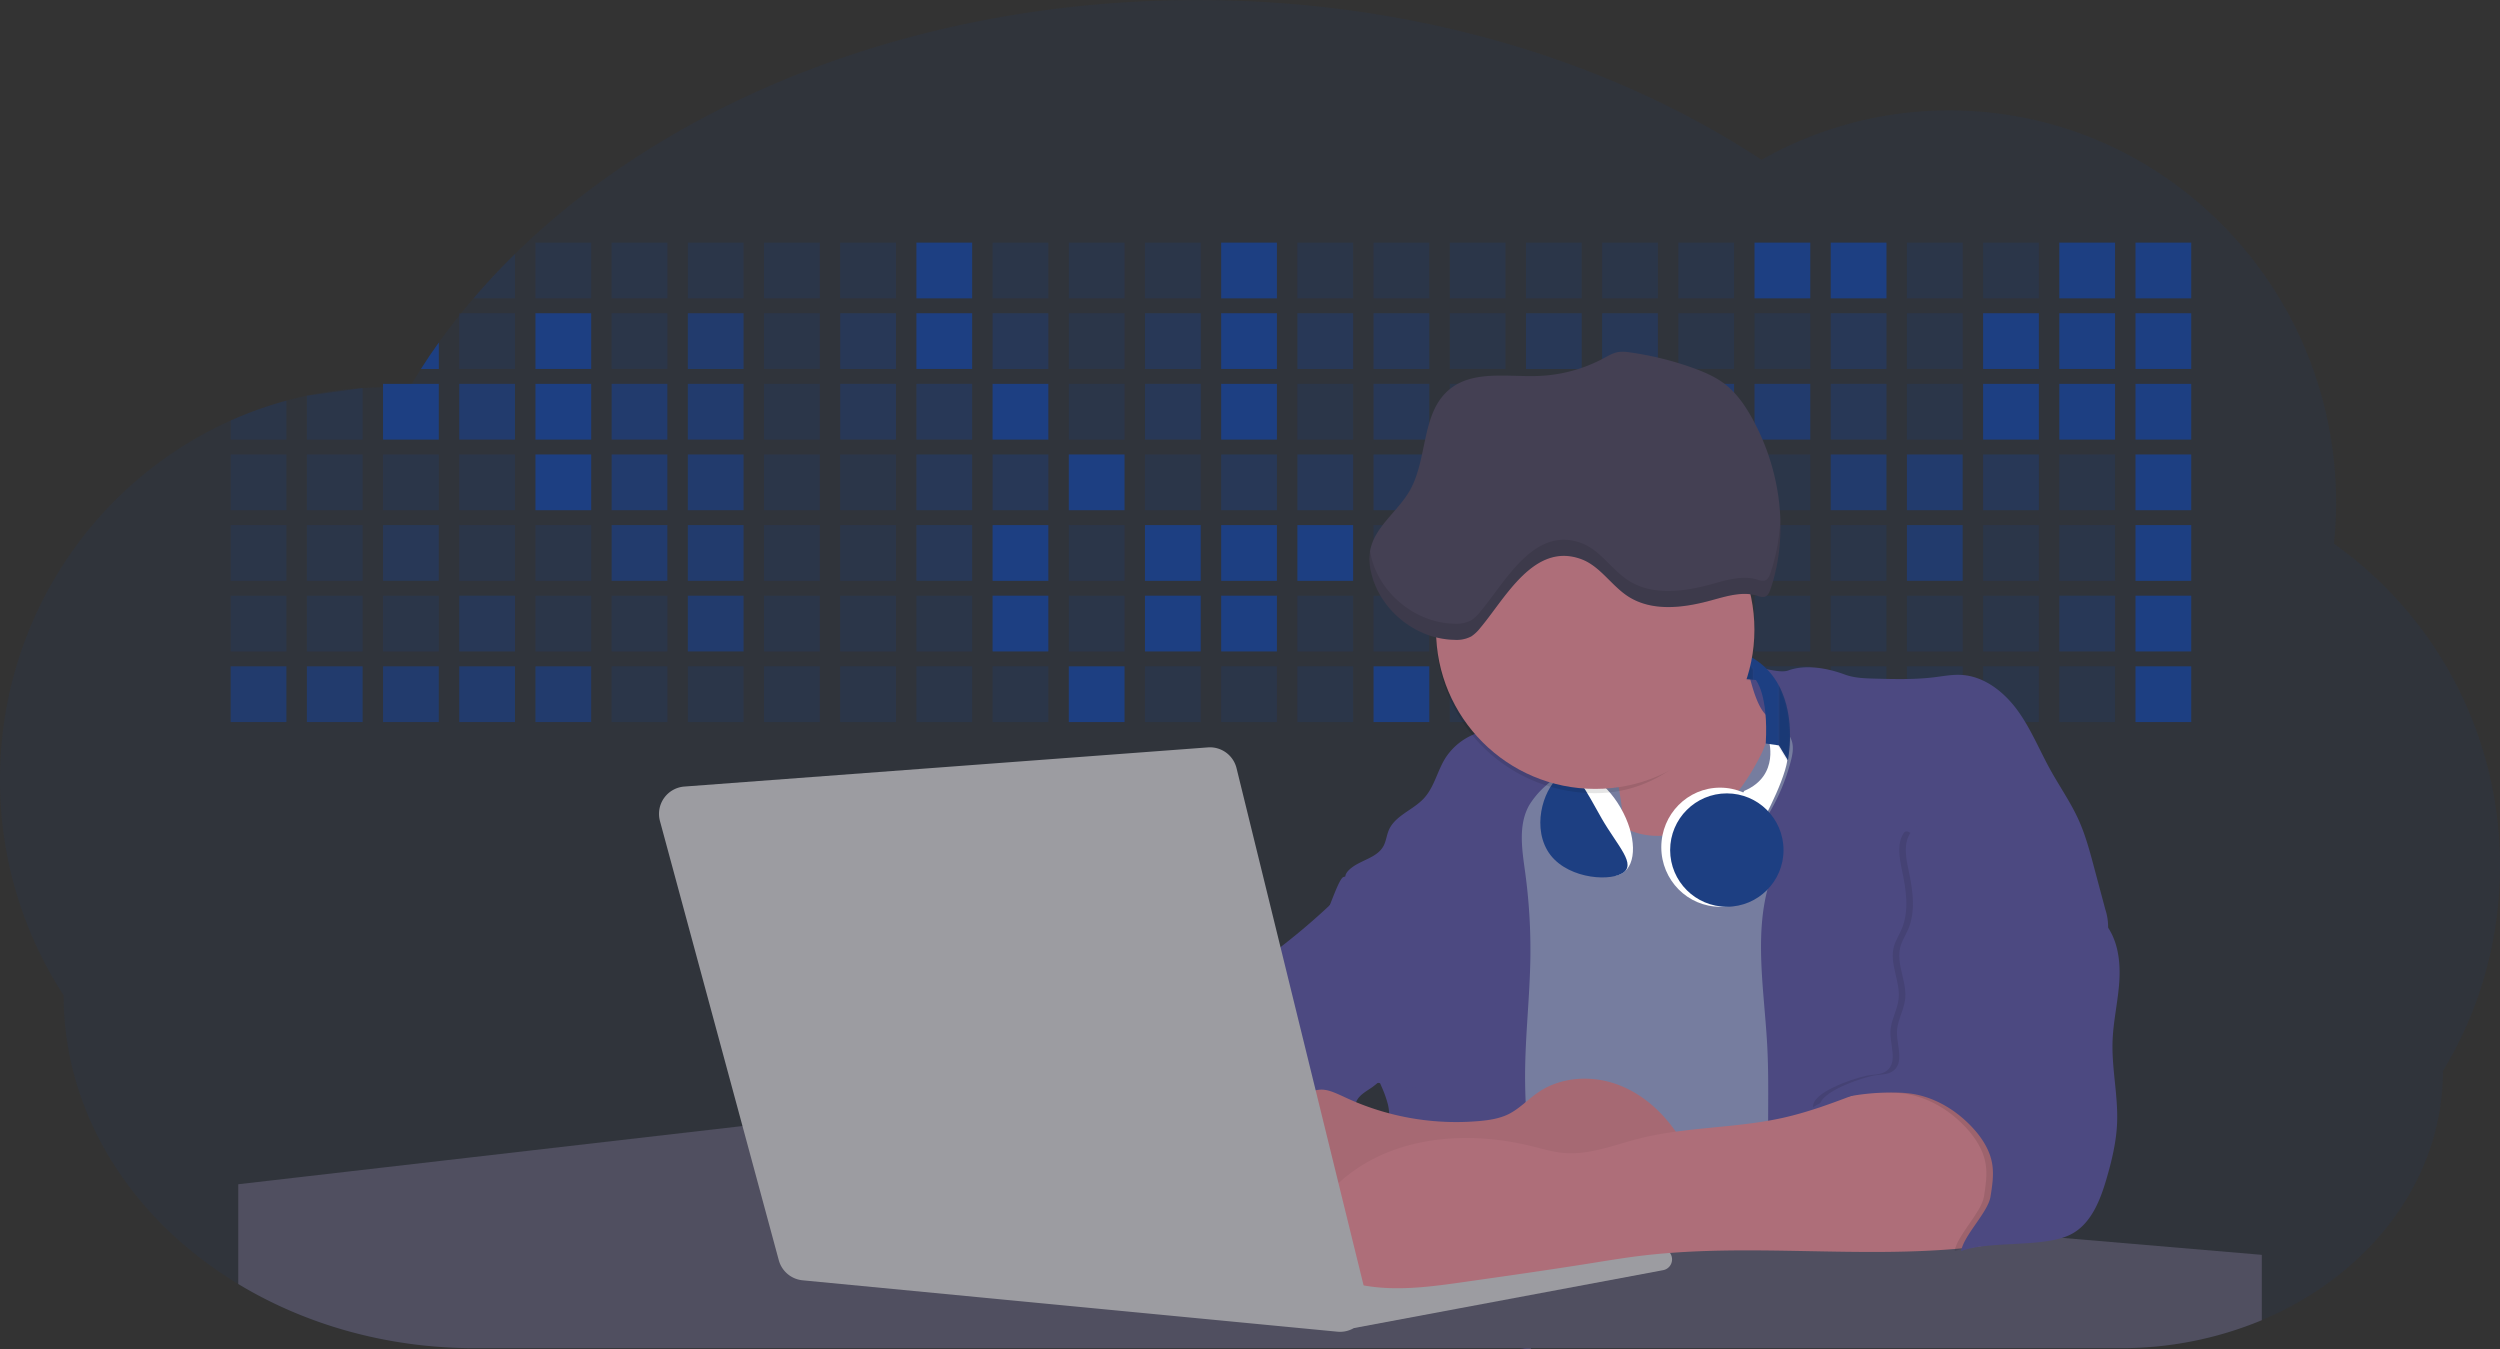 <svg id="aa7bae02-e79e-4d6b-a496-aba15f39787c" data-name="Layer 1" xmlns="http://www.w3.org/2000/svg" width="1144" height="617.32" viewBox="0 0 1144 617.32"><rect x="0" y="0" width="1144" height="617.32" fill="#333333" stroke="none"/><title>developer activity</title><path d="M1172,537.57a181.92,181.92,0,0,1-6.85,49.6,180.06,180.06,0,0,1-19.27,44.28c0,50.1-33.82,93.4-82.91,114a167.3,167.3,0,0,1-64.73,12.8H245.17c-40.25,0-77.55-10.86-108.14-29.36A185.76,185.76,0,0,1,112.2,711c-34-29.22-55.08-69.6-55.08-114.2A180.5,180.5,0,0,1,28,498.08c0-73.36,43.39-136.44,105.55-164.29a174.52,174.52,0,0,1,25.51-9.12q4.63-1.26,9.36-2.26a175.39,175.39,0,0,1,25.51-3.5q4.65-.29,9.35-.33H205c3.46,0,6.89.12,10.3.32l1.12-1.9q2.06-3.44,4.22-6.81,3.9-6.14,8.18-12.1,4.48-6.29,9.35-12.38l.83-1q2.76-3.44,5.64-6.8,9-10.49,19-20.35c72.11-70.68,185.08-116.18,312.08-116.18,98.82,0,189.15,27.55,258.34,73.07A174.18,174.18,0,0,1,920,191.86c97.74,0,177,80.37,177,179.51a184.9,184.9,0,0,1-1,18.78A180,180,0,0,1,1172,537.57Z" transform="translate(-28 -141.34)" fill="#1d3f82" opacity="0.1"/><path d="M263.66,257.52v20.35h-19Q253.59,267.39,263.66,257.52Z" transform="translate(-28 -141.34)" fill="#1d3f82" opacity="0.2"/><rect x="245.02" y="111.02" width="25.51" height="25.51" fill="#1d3f82" opacity="0.2"/><rect x="279.88" y="111.02" width="25.51" height="25.51" fill="#1d3f82" opacity="0.2"/><rect x="314.75" y="111.02" width="25.51" height="25.51" fill="#1d3f82" opacity="0.2"/><rect x="349.61" y="111.02" width="25.51" height="25.51" fill="#1d3f82" opacity="0.2"/><rect x="384.48" y="111.02" width="25.51" height="25.51" fill="#1d3f82" opacity="0.2"/><rect x="419.35" y="111.02" width="25.51" height="25.51" fill="#1d3f82"/><rect x="454.21" y="111.02" width="25.51" height="25.51" fill="#1d3f82" opacity="0.2"/><rect x="489.08" y="111.02" width="25.51" height="25.51" fill="#1d3f82" opacity="0.2"/><rect x="523.94" y="111.02" width="25.51" height="25.51" fill="#1d3f82" opacity="0.2"/><rect x="558.81" y="111.02" width="25.51" height="25.51" fill="#1d3f82"/><rect x="593.68" y="111.02" width="25.51" height="25.51" fill="#1d3f82" opacity="0.2"/><rect x="628.54" y="111.02" width="25.51" height="25.51" fill="#1d3f82" opacity="0.2"/><rect x="663.41" y="111.02" width="25.51" height="25.51" fill="#1d3f82" opacity="0.2"/><rect x="698.28" y="111.02" width="25.51" height="25.51" fill="#1d3f82" opacity="0.2"/><rect x="733.14" y="111.02" width="25.51" height="25.51" fill="#1d3f82" opacity="0.2"/><rect x="768.01" y="111.02" width="25.51" height="25.51" fill="#1d3f82" opacity="0.2"/><rect x="802.87" y="111.02" width="25.51" height="25.51" fill="#1d3f82"/><rect x="837.74" y="111.02" width="25.51" height="25.51" fill="#1d3f82"/><rect x="872.61" y="111.02" width="25.51" height="25.51" fill="#1d3f82" opacity="0.2"/><rect x="907.47" y="111.02" width="25.51" height="25.51" fill="#1d3f82" opacity="0.2"/><rect x="942.34" y="111.02" width="25.51" height="25.51" fill="#1d3f82"/><rect x="977.2" y="111.02" width="25.51" height="25.51" fill="#1d3f82"/><path d="M228.8,298.08v12.1h-8.18Q224.52,304,228.8,298.08Z" transform="translate(-28 -141.34)" fill="#1d3f82"/><rect x="210.15" y="143.33" width="25.51" height="25.51" fill="#1d3f82" opacity="0.2"/><rect x="245.02" y="143.33" width="25.51" height="25.51" fill="#1d3f82"/><rect x="279.88" y="143.33" width="25.51" height="25.51" fill="#1d3f82" opacity="0.2"/><rect x="314.75" y="143.33" width="25.51" height="25.51" fill="#1d3f82" opacity="0.7"/><rect x="349.61" y="143.33" width="25.51" height="25.51" fill="#1d3f82" opacity="0.2"/><rect x="384.48" y="143.33" width="25.51" height="25.51" fill="#1d3f82" opacity="0.4"/><rect x="419.35" y="143.33" width="25.51" height="25.51" fill="#1d3f82"/><rect x="454.21" y="143.33" width="25.51" height="25.51" fill="#1d3f82" opacity="0.4"/><rect x="489.08" y="143.33" width="25.51" height="25.51" fill="#1d3f82" opacity="0.2"/><rect x="523.94" y="143.33" width="25.51" height="25.51" fill="#1d3f82" opacity="0.4"/><rect x="558.81" y="143.33" width="25.51" height="25.51" fill="#1d3f82"/><rect x="593.68" y="143.33" width="25.51" height="25.51" fill="#1d3f82" opacity="0.4"/><rect x="628.54" y="143.33" width="25.51" height="25.51" fill="#1d3f82" opacity="0.4"/><rect x="663.41" y="143.33" width="25.51" height="25.51" fill="#1d3f82" opacity="0.2"/><rect x="698.28" y="143.33" width="25.51" height="25.51" fill="#1d3f82" opacity="0.4"/><rect x="733.14" y="143.33" width="25.51" height="25.51" fill="#1d3f82" opacity="0.4"/><rect x="768.01" y="143.33" width="25.51" height="25.51" fill="#1d3f82" opacity="0.2"/><rect x="802.87" y="143.33" width="25.51" height="25.51" fill="#1d3f82" opacity="0.2"/><rect x="837.74" y="143.33" width="25.51" height="25.51" fill="#1d3f82" opacity="0.4"/><rect x="872.61" y="143.33" width="25.51" height="25.51" fill="#1d3f82" opacity="0.2"/><rect x="907.47" y="143.33" width="25.51" height="25.51" fill="#1d3f82"/><rect x="942.34" y="143.33" width="25.51" height="25.51" fill="#1d3f82"/><rect x="977.2" y="143.33" width="25.51" height="25.51" fill="#1d3f82"/><path d="M159.06,324.67V342.5H133.55v-8.71A174.52,174.52,0,0,1,159.06,324.67Z" transform="translate(-28 -141.34)" fill="#1d3f82" opacity="0.2"/><polygon points="165.93 177.57 165.93 201.16 140.42 201.16 140.42 181.07 165.93 177.57" fill="#1d3f82" opacity="0.2"/><rect x="175.28" y="175.65" width="25.51" height="25.51" fill="#1d3f82"/><rect x="210.15" y="175.65" width="25.51" height="25.51" fill="#1d3f82" opacity="0.7"/><rect x="245.02" y="175.65" width="25.51" height="25.51" fill="#1d3f82"/><rect x="279.88" y="175.65" width="25.51" height="25.51" fill="#1d3f82" opacity="0.7"/><rect x="314.75" y="175.65" width="25.51" height="25.51" fill="#1d3f82" opacity="0.7"/><rect x="349.61" y="175.65" width="25.51" height="25.51" fill="#1d3f82" opacity="0.2"/><rect x="384.48" y="175.65" width="25.51" height="25.51" fill="#1d3f82" opacity="0.4"/><rect x="419.35" y="175.65" width="25.51" height="25.51" fill="#1d3f82" opacity="0.4"/><rect x="454.21" y="175.65" width="25.51" height="25.51" fill="#1d3f82"/><rect x="489.08" y="175.65" width="25.51" height="25.51" fill="#1d3f82" opacity="0.2"/><rect x="523.94" y="175.65" width="25.51" height="25.51" fill="#1d3f82" opacity="0.4"/><rect x="558.81" y="175.65" width="25.51" height="25.51" fill="#1d3f82"/><rect x="593.68" y="175.65" width="25.51" height="25.51" fill="#1d3f82" opacity="0.2"/><rect x="628.54" y="175.65" width="25.51" height="25.51" fill="#1d3f82" opacity="0.4"/><rect x="663.41" y="175.65" width="25.51" height="25.51" fill="#1d3f82" opacity="0.2"/><rect x="698.28" y="175.65" width="25.51" height="25.51" fill="#1d3f82"/><rect x="733.14" y="175.65" width="25.51" height="25.51" fill="#1d3f82" opacity="0.2"/><rect x="768.01" y="175.65" width="25.51" height="25.51" fill="#1d3f82" opacity="0.7"/><rect x="802.87" y="175.65" width="25.51" height="25.51" fill="#1d3f82" opacity="0.7"/><rect x="837.74" y="175.65" width="25.51" height="25.51" fill="#1d3f82" opacity="0.4"/><rect x="872.61" y="175.65" width="25.51" height="25.51" fill="#1d3f82" opacity="0.2"/><rect x="907.47" y="175.65" width="25.51" height="25.51" fill="#1d3f82"/><rect x="942.34" y="175.65" width="25.51" height="25.51" fill="#1d3f82"/><rect x="977.2" y="175.65" width="25.51" height="25.51" fill="#1d3f82"/><rect x="105.55" y="207.96" width="25.51" height="25.51" fill="#1d3f82" opacity="0.2"/><rect x="140.42" y="207.96" width="25.51" height="25.51" fill="#1d3f82" opacity="0.2"/><rect x="175.28" y="207.96" width="25.51" height="25.51" fill="#1d3f82" opacity="0.2"/><rect x="210.15" y="207.96" width="25.51" height="25.51" fill="#1d3f82" opacity="0.2"/><rect x="245.02" y="207.96" width="25.51" height="25.51" fill="#1d3f82"/><rect x="279.88" y="207.96" width="25.51" height="25.51" fill="#1d3f82" opacity="0.7"/><rect x="314.75" y="207.96" width="25.51" height="25.51" fill="#1d3f82" opacity="0.7"/><rect x="349.61" y="207.96" width="25.51" height="25.51" fill="#1d3f82" opacity="0.2"/><rect x="384.48" y="207.96" width="25.51" height="25.51" fill="#1d3f82" opacity="0.2"/><rect x="419.35" y="207.96" width="25.51" height="25.51" fill="#1d3f82" opacity="0.4"/><rect x="454.21" y="207.96" width="25.51" height="25.51" fill="#1d3f82" opacity="0.4"/><rect x="489.08" y="207.96" width="25.51" height="25.51" fill="#1d3f82"/><rect x="523.94" y="207.96" width="25.51" height="25.51" fill="#1d3f82" opacity="0.2"/><rect x="558.81" y="207.96" width="25.51" height="25.51" fill="#1d3f82" opacity="0.4"/><rect x="593.68" y="207.96" width="25.51" height="25.51" fill="#1d3f82" opacity="0.4"/><rect x="628.54" y="207.96" width="25.51" height="25.51" fill="#1d3f82" opacity="0.4"/><rect x="663.41" y="207.96" width="25.51" height="25.51" fill="#1d3f82" opacity="0.4"/><rect x="698.28" y="207.96" width="25.51" height="25.51" fill="#1d3f82" opacity="0.2"/><rect x="733.14" y="207.96" width="25.51" height="25.51" fill="#1d3f82" opacity="0.2"/><rect x="768.01" y="207.96" width="25.51" height="25.51" fill="#1d3f82" opacity="0.2"/><rect x="802.87" y="207.96" width="25.51" height="25.51" fill="#1d3f82" opacity="0.2"/><rect x="837.74" y="207.96" width="25.51" height="25.51" fill="#1d3f82" opacity="0.7"/><rect x="872.61" y="207.96" width="25.51" height="25.51" fill="#1d3f82" opacity="0.7"/><rect x="907.47" y="207.96" width="25.51" height="25.51" fill="#1d3f82" opacity="0.4"/><rect x="942.34" y="207.96" width="25.51" height="25.51" fill="#1d3f82" opacity="0.2"/><rect x="977.2" y="207.96" width="25.51" height="25.51" fill="#1d3f82"/><rect x="105.55" y="240.28" width="25.51" height="25.51" fill="#1d3f82" opacity="0.2"/><rect x="140.42" y="240.28" width="25.51" height="25.51" fill="#1d3f82" opacity="0.2"/><rect x="175.28" y="240.28" width="25.51" height="25.51" fill="#1d3f82" opacity="0.4"/><rect x="210.15" y="240.28" width="25.51" height="25.51" fill="#1d3f82" opacity="0.2"/><rect x="245.02" y="240.28" width="25.51" height="25.51" fill="#1d3f82" opacity="0.2"/><rect x="279.88" y="240.28" width="25.51" height="25.51" fill="#1d3f82" opacity="0.7"/><rect x="314.75" y="240.28" width="25.51" height="25.51" fill="#1d3f82" opacity="0.7"/><rect x="349.61" y="240.28" width="25.51" height="25.51" fill="#1d3f82" opacity="0.2"/><rect x="384.48" y="240.28" width="25.51" height="25.51" fill="#1d3f82" opacity="0.2"/><rect x="419.35" y="240.28" width="25.51" height="25.51" fill="#1d3f82" opacity="0.4"/><rect x="454.21" y="240.28" width="25.51" height="25.51" fill="#1d3f82"/><rect x="489.08" y="240.28" width="25.51" height="25.51" fill="#1d3f82" opacity="0.2"/><rect x="523.94" y="240.28" width="25.51" height="25.51" fill="#1d3f82"/><rect x="558.81" y="240.28" width="25.51" height="25.51" fill="#1d3f82"/><rect x="593.68" y="240.28" width="25.51" height="25.51" fill="#1d3f82"/><rect x="628.54" y="240.28" width="25.51" height="25.51" fill="#1d3f82" opacity="0.2"/><rect x="663.41" y="240.28" width="25.51" height="25.51" fill="#1d3f82"/><rect x="698.28" y="240.28" width="25.51" height="25.51" fill="#1d3f82" opacity="0.2"/><rect x="733.14" y="240.28" width="25.51" height="25.51" fill="#1d3f82" opacity="0.2"/><rect x="768.01" y="240.28" width="25.51" height="25.51" fill="#1d3f82" opacity="0.2"/><rect x="802.87" y="240.28" width="25.51" height="25.51" fill="#1d3f82" opacity="0.2"/><rect x="837.74" y="240.28" width="25.51" height="25.51" fill="#1d3f82" opacity="0.2"/><rect x="872.61" y="240.28" width="25.51" height="25.51" fill="#1d3f82" opacity="0.7"/><rect x="907.47" y="240.28" width="25.51" height="25.51" fill="#1d3f82" opacity="0.2"/><rect x="942.34" y="240.28" width="25.51" height="25.51" fill="#1d3f82" opacity="0.2"/><rect x="977.2" y="240.28" width="25.51" height="25.51" fill="#1d3f82"/><rect x="105.55" y="272.59" width="25.51" height="25.51" fill="#1d3f82" opacity="0.2"/><rect x="140.42" y="272.59" width="25.51" height="25.51" fill="#1d3f82" opacity="0.2"/><rect x="175.28" y="272.59" width="25.51" height="25.51" fill="#1d3f82" opacity="0.2"/><rect x="210.15" y="272.59" width="25.51" height="25.51" fill="#1d3f82" opacity="0.4"/><rect x="245.02" y="272.59" width="25.51" height="25.51" fill="#1d3f82" opacity="0.2"/><rect x="279.88" y="272.59" width="25.51" height="25.51" fill="#1d3f82" opacity="0.2"/><rect x="314.75" y="272.59" width="25.51" height="25.51" fill="#1d3f82" opacity="0.7"/><rect x="349.61" y="272.59" width="25.51" height="25.51" fill="#1d3f82" opacity="0.2"/><rect x="384.48" y="272.59" width="25.51" height="25.51" fill="#1d3f82" opacity="0.2"/><rect x="419.35" y="272.59" width="25.51" height="25.51" fill="#1d3f82" opacity="0.2"/><rect x="454.21" y="272.59" width="25.51" height="25.51" fill="#1d3f82"/><rect x="489.08" y="272.59" width="25.51" height="25.51" fill="#1d3f82" opacity="0.2"/><rect x="523.94" y="272.59" width="25.51" height="25.51" fill="#1d3f82"/><rect x="558.81" y="272.59" width="25.51" height="25.51" fill="#1d3f82"/><rect x="593.68" y="272.59" width="25.51" height="25.51" fill="#1d3f82" opacity="0.2"/><rect x="628.54" y="272.59" width="25.51" height="25.51" fill="#1d3f82" opacity="0.2"/><rect x="663.41" y="272.59" width="25.51" height="25.51" fill="#1d3f82" opacity="0.2"/><rect x="698.28" y="272.59" width="25.51" height="25.51" fill="#1d3f82" opacity="0.2"/><rect x="733.14" y="272.59" width="25.51" height="25.51" fill="#1d3f82" opacity="0.2"/><rect x="768.01" y="272.59" width="25.51" height="25.51" fill="#1d3f82" opacity="0.2"/><rect x="802.87" y="272.59" width="25.51" height="25.51" fill="#1d3f82" opacity="0.2"/><rect x="837.74" y="272.59" width="25.51" height="25.51" fill="#1d3f82" opacity="0.2"/><rect x="872.61" y="272.59" width="25.51" height="25.51" fill="#1d3f82" opacity="0.2"/><rect x="907.47" y="272.59" width="25.51" height="25.51" fill="#1d3f82" opacity="0.2"/><rect x="942.34" y="272.59" width="25.51" height="25.51" fill="#1d3f82" opacity="0.4"/><rect x="977.2" y="272.59" width="25.51" height="25.51" fill="#1d3f82"/><rect x="105.55" y="304.91" width="25.51" height="25.51" fill="#1d3f82" opacity="0.7"/><rect x="140.42" y="304.91" width="25.51" height="25.51" fill="#1d3f82" opacity="0.7"/><rect x="175.28" y="304.91" width="25.51" height="25.51" fill="#1d3f82" opacity="0.7"/><rect x="210.15" y="304.91" width="25.51" height="25.51" fill="#1d3f82" opacity="0.7"/><rect x="245.02" y="304.91" width="25.51" height="25.51" fill="#1d3f82" opacity="0.7"/><rect x="279.88" y="304.91" width="25.51" height="25.51" fill="#1d3f82" opacity="0.2"/><rect x="314.75" y="304.91" width="25.51" height="25.51" fill="#1d3f82" opacity="0.2"/><rect x="349.61" y="304.91" width="25.51" height="25.51" fill="#1d3f82" opacity="0.2"/><rect x="384.48" y="304.91" width="25.51" height="25.51" fill="#1d3f82" opacity="0.2"/><rect x="419.35" y="304.91" width="25.51" height="25.51" fill="#1d3f82" opacity="0.2"/><rect x="454.21" y="304.91" width="25.51" height="25.51" fill="#1d3f82" opacity="0.2"/><rect x="489.08" y="304.91" width="25.51" height="25.51" fill="#1d3f82"/><rect x="523.94" y="304.91" width="25.51" height="25.51" fill="#1d3f82" opacity="0.2"/><rect x="558.81" y="304.91" width="25.51" height="25.51" fill="#1d3f82" opacity="0.2"/><rect x="593.68" y="304.91" width="25.51" height="25.51" fill="#1d3f82" opacity="0.2"/><rect x="628.54" y="304.91" width="25.51" height="25.51" fill="#1d3f82"/><rect x="663.41" y="304.91" width="25.51" height="25.51" fill="#1d3f82" opacity="0.2"/><rect x="698.28" y="304.91" width="25.51" height="25.51" fill="#1d3f82" opacity="0.2"/><rect x="733.14" y="304.91" width="25.51" height="25.51" fill="#1d3f82" opacity="0.2"/><rect x="768.01" y="304.91" width="25.51" height="25.51" fill="#1d3f82" opacity="0.2"/><rect x="802.87" y="304.91" width="25.51" height="25.51" fill="#1d3f82" opacity="0.2"/><rect x="837.74" y="304.91" width="25.51" height="25.51" fill="#1d3f82" opacity="0.2"/><rect x="872.61" y="304.91" width="25.51" height="25.51" fill="#1d3f82" opacity="0.2"/><rect x="907.47" y="304.91" width="25.51" height="25.51" fill="#1d3f82" opacity="0.2"/><rect x="942.34" y="304.91" width="25.51" height="25.51" fill="#1d3f82" opacity="0.2"/><rect x="977.2" y="304.91" width="25.51" height="25.51" fill="#1d3f82"/><circle cx="734.52" cy="363.89" r="34.87" fill="#767d9f"/><path d="M760.71,460.87q5.22,22.78,8.86,45.9c.73,4.58,1.38,9.41-.28,13.74-1.39,3.61-4.22,6.43-6.44,9.59s-3.9,7.21-2.55,10.83,5.29,5.6,9.05,6.62c10.76,2.9,22.23.79,32.94-2.35a53.29,53.29,0,0,0,13.81-5.72c4.54-2.88,8.26-6.88,11.68-11,15.61-18.93,25.83-41.65,35.45-64.23a39.12,39.12,0,0,1-33.11-13.34c-3.94-4.63-6.83-11.08-4.61-16.74-6.51,3.57-14.24,3.81-21.25,6.25a75.49,75.49,0,0,0-12.5,6.15q-7.18,4.15-14.28,8.46C772.07,458.29,767,461.19,760.71,460.87Z" transform="translate(-28 -141.34)" fill="#ae6e79"/><path d="M833.64,487.05c-6.11,11.89-14.06,23.32-25.41,30.4s-26.63,9-38,2c-5.6-3.42-9.84-8.62-14.73-13s-11-8.13-17.57-7.56c-7.24.63-12.91,6.28-17.76,11.69-7.36,8.22-14.47,16.79-19.68,26.52-10,18.7-12.37,40.56-11.93,61.76s3.51,42.29,3.58,63.49c.1,26.08-4.32,51.95-8.79,77.64,41.1-5.06,82.25,6,123.44,10.19,26.36,2.71,52.92,2.65,79.42,2.58,4.66,0,9.62-.12,13.5-2.7a18.2,18.2,0,0,0,5.59-6.64c3.66-6.75,5.13-14.45,6.15-22.06,2.59-19.22,2.67-38.68,2.74-58.08.18-47,.35-94.17-5.62-140.8-1.47-11.47-3.35-23-7.75-33.73s-11.58-20.6-21.62-26.35c-6.45-3.7-21.4-10.14-29-6.41C841.67,460.15,837.73,479.09,833.64,487.05Z" transform="translate(-28 -141.34)" fill="#767d9f"/><path d="M836.68,619.77c-1.55-29-7.86-59.95,5.57-85.69,3.3-6.32-8.54-14.21-4.88-20.33a92.08,92.08,0,0,0,10.06-23.93c.76-2.89,1.37-5.95.65-8.85-1.33-5.29-6.56-8.44-11-11.66-4.9-3.56-7.42-14.41-9-20.28s12.57,1.2,18.26-.89c7.9-2.89,17.94-1.07,25.82,1.86,4.4,1.62,9.18,1.76,13.87,1.88,9.11.24,18.25.47,27.29-.65,4.06-.51,8.13-1.28,12.21-1.05,10.41.59,19.46,7.71,25.62,16.13s10.08,18.23,15.13,27.35c4.21,7.6,9.23,14.78,12.82,22.69,3.18,7,5.19,14.52,7.18,22l5.13,19.19a25.58,25.58,0,0,1,1.26,8.51c-.26,3.07-1.62,5.93-3,8.66A164.12,164.12,0,0,1,971,603.2c-10.79,13.23-23.89,25.16-30.3,41-2.5,6.17-3.89,12.73-5.16,19.27a707.94,707.94,0,0,0-10.9,79.15,174.2,174.2,0,0,0-36.52-12.21,177.61,177.61,0,0,0-19-3c-5.59-.58-12.8.52-18.12-1-8.9-2.53-9.88-17.58-11.23-25.46-2.16-12.55-2.59-25.32-2.67-38C837,648.53,837.45,634.14,836.68,619.77Z" transform="translate(-28 -141.34)" fill="#4c4981"/><path d="M641.23,565.54c4.21,24,8.85,48.07,18,70.62-.23.22-.46.42-.69.62-.81.69-1.65,1.34-2.53,2-2.05,1.44-4.3,2.66-6,4.54a8,8,0,0,0-1.5,2.45,5.48,5.48,0,0,0,0,4.47c-4.77,2.11-10.31,1.46-15.66,1.26-4.61-.17-9.08,0-12.78,2.53-5.14,3.54-6.69,10.34-7.52,16.52q-.46,3.38-.79,6.77-.32,3.15-.52,6.32a188.61,188.61,0,0,0-.19,21q.08,1.92.21,3.84c-16.34-.39-31.23-8.91-45.32-17.19-3.22-1.89-6.54-3.88-8.63-7A15.8,15.8,0,0,1,555,674c0-.51.09-1,.16-1.52a41.58,41.58,0,0,1,2.29-8.68,107.2,107.2,0,0,1,19.19-32.65c3.58-4.18,7.61-8.27,9.28-13.52.73-2.29,1-4.72,1.74-7,3.32-9.88,15.3-14.55,19.4-24.14,1-2.29,1.46-4.8,2.7-7a17.63,17.63,0,0,1,4.25-4.75c.73-.61,1.49-1.2,2.24-1.79q10.54-8.26,20.31-17.45,1.82-1.71,3.6-3.46A59.48,59.48,0,0,0,641.23,565.54Z" transform="translate(-28 -141.34)" fill="#4c4981"/><path d="M742,494.56c-1.44,1.52-3,2.95-4.53,4.37l-.41.37-1.62,1.5a39,39,0,0,0-7.55,8.79l-.17.28c-5.1,9.13-3.21,20.37-1.79,30.74a261.55,261.55,0,0,1,2.37,39c-.26,18-2.38,35.88-2.42,53.86,0,4.08.09,8.15.27,12.23.29,6.63.79,13.25,1.39,19.87.65,7.26,1.43,14.51,2.16,21.76.58,5.61,1.13,11.21,1.59,16.81.23,2.9.45,5.79.63,8.69.21,3.4.38,6.81.48,10.21h0c.07,2.16.11,4.31.11,6.47,0,1.23,0,2.45,0,3.67q0,3.51-.19,7-.2,4.49-.61,9c-.31,3.27-.86,6.84-3.16,9.14-.14.14-.29.27-.44.4l-3.24-.4a332.72,332.72,0,0,0-67.3-1.2c.49-3.38.94-6.75,1.38-10.14.2-1.6.4-3.21.59-4.82q.33-2.76.63-5.52c.23-2,.44-4,.64-6q.78-7.73,1.37-15.47.87-11.29,1.32-22.62.22-5.41.34-10.83.17-6.72.16-13.45,0-6.54-.11-13.1c0-1.44-.06-2.88-.18-4.31a27.35,27.35,0,0,0-.53-3.83,49.87,49.87,0,0,0-3-8.48c-.22-.52-.43-1-.64-1.55-.12-.27-.23-.55-.34-.82,5.76-5.13,9.86-12,13.8-18.76,6.39-10.89,12.93-22.26,14-34.84s-5.18-26.71-17.2-30.55c-3.27-1-6.73-1.28-10.1-1.87-3.18-.56-9.81-1.83-13.49-4.11q-3,3.08-6,6.05a22.15,22.15,0,0,1,2.17-8.71l1.42.07a2.71,2.71,0,0,1-.16-1c0-1.07.74-2.28,2.32-3.62,4.71-4,12.12-4.89,15.09-10.3,1.24-2.25,1.45-4.93,2.45-7.29,2.87-6.73,11.11-9.21,16.07-14.59s6.2-13,10.21-19a28.62,28.62,0,0,1,12-10c.4-.19.81-.38,1.22-.55,8.3-3.55,18.16-4.36,26.76-4.34,3.34,0,12,.1,16.24,1.79a5.32,5.32,0,0,1,1.85,1.13C752.37,480.61,745.34,491,742,494.56Z" transform="translate(-28 -141.34)" fill="#4c4981"/><path d="M642.72,542.69a60.88,60.88,0,0,1,46.74,4.87c7.2,4,13.66,9.58,17.62,16.78,5.95,10.8,5.69,23.82,5.27,36.15-.21,6.17-.48,12.56-3.2,18.1C706,625,700.06,629.4,694,633a42.24,42.24,0,0,1-12.32,5.33c-6.72,1.46-13.7.22-20.47-1-7.36-1.36-15.26-3-20.37-8.48-3-3.18-4.64-7.31-6.26-11.35q-3.49-8.75-7-17.48c-4.05-10.11-5.42-18.52-.07-28.37,2.43-4.49,5.4-8.69,7.8-13.21C636.51,556.14,640.81,543.28,642.72,542.69Z" transform="translate(-28 -141.34)" fill="#4c4981"/><path d="M1063,715.56v29.9a167.3,167.3,0,0,1-64.73,12.8H728.58c-.14.14-.29.27-.44.4l-3.24-.4H245.17c-40.25,0-77.55-10.86-108.14-29.36V683.25l230.72-26.63.18,0L502.29,668l34.77,3,18.06,1.53,37.38,3.17,19.23,1.63,28,2.38,3.94.33,20.18,1.71L691.23,684l38.5,3.26,64.18,5.45,45.15,3.83,74.14,6.29,14.1,1.19,1.52.13,1.32.11,18.62,1.58,20.44,1.74,2.37.2Z" transform="translate(-28 -141.34)" fill="#504f60"/><polygon points="764 573.12 474.86 523.77 463.65 580.46 596.19 596.33 637 601.44 749.26 579.33 764 573.12" fill="#9c9ca1"/><path d="M642.33,739.94l144.86-27.23a5,5,0,0,1,5.94,4.93h0a5,5,0,0,1-4.09,4.93L647.57,749.06Z" transform="translate(-28 -141.34)" fill="#9c9ca1"/><path d="M705.17,654.31c4.51-.42,9.08-1.13,13.14-3.13,5-2.49,8.89-6.78,13.52-9.94,10.18-7,23.8-7.94,35.47-3.92s21.41,12.63,28.23,22.91c4.53,6.85,7.93,15.59,4.73,23.15a30.51,30.51,0,0,1-4.12,6.44l-8.34,10.9a29,29,0,0,1-5.66,6.09c-3.12,2.27-7,3.2-10.82,3.76-10.15,1.48-20.48.64-30.71,1.32-17.57,1.17-34.73,6.83-52.34,6.64-10.12-.11-20.11-2.15-30-4.19l-43.77-9c-7.62-1.56-16.23-3.84-19.82-10.75-1.61-3.11-1.91-6.71-2.1-10.21-.52-9.64,0-20.36,6.68-27.31,6.28-6.52,16.21-8.58,23.71-13.4,9.18-5.91,12.21-4,21.89.44A120,120,0,0,0,705.17,654.31Z" transform="translate(-28 -141.34)" fill="#ae6e79"/><path d="M705.17,654.31c4.51-.42,9.08-1.13,13.14-3.13,5-2.49,8.89-6.78,13.52-9.94,10.18-7,23.8-7.94,35.47-3.92s21.41,12.63,28.23,22.91c4.53,6.85,7.93,15.59,4.73,23.15a30.51,30.51,0,0,1-4.12,6.44l-8.34,10.9a29,29,0,0,1-5.66,6.09c-3.12,2.27-7,3.2-10.82,3.76-10.15,1.48-20.48.64-30.71,1.32-17.57,1.17-34.73,6.83-52.34,6.64-10.12-.11-20.11-2.15-30-4.19l-43.77-9c-7.62-1.56-16.23-3.84-19.82-10.75-1.61-3.11-1.91-6.71-2.1-10.21-.52-9.64,0-20.36,6.68-27.31,6.28-6.52,16.21-8.58,23.71-13.4,9.18-5.91,12.21-4,21.89.44A120,120,0,0,0,705.17,654.31Z" transform="translate(-28 -141.34)" opacity="0.05"/><path d="M880.94,640.6c-12.28,4.75-24.63,9.52-37.49,12.35-21.56,4.75-44.12,4-65.51,9.43-11.3,2.88-22.53,7.52-34.14,6.58-5.19-.42-10.2-2-15.25-3.2-28.37-7-60.62-4.73-83.66,13.27-7.88,6.15-14.33,13.82-20.18,22a14.7,14.7,0,0,0,5.91,21.88A86.62,86.62,0,0,0,659,730.48c13.13,1.16,26.32-.7,39.38-2.56,19.38-2.75,38.77-5.51,58.1-8.6,6.94-1.11,13.88-2.26,20.86-3.14,50.23-6.35,101.37,1.37,151.73-3.93,5.09-.54,10.27-1.24,14.9-3.41,11.72-5.5,17.52-20,15.1-32.74s-11.76-23.33-23-29.83c-9.42-5.47-19.58-7.68-30.07-10C896.26,634,890.32,637,880.94,640.6Z" transform="translate(-28 -141.34)" fill="#ae6e79"/><path d="M988.67,564.44c5.54,7.26,6.72,17,6.12,26.09s-2.76,18.08-3.08,27.21c-.44,12.52,2.58,25,2.07,37.48-.36,8.73-2.43,17.29-4.88,25.67-2.89,9.89-7.07,20.52-16.2,25.27-12.12,6.31-37.54,2.76-50.29,7.7,1.16-7.23,12.28-17.7,13.44-24.93.8-5,1.61-10.14.75-15.15-1.1-6.39-4.85-12.06-9.3-16.78-7.08-7.51-16.32-13.16-26.47-15s-35-.33-43.12,6.08c-1-6.62,17.6-13,24.14-14.43,3.26-.73,7-.32,9.61-2.39,5-3.92,1.37-11.73,1.61-18,.19-5,3.11-9.58,3.7-14.58,1-8-4.22-16.15-2.17-24,.76-2.9,2.45-5.45,3.62-8.21,3.56-8.45,2-18.09.1-27.07-1.18-5.64-2.33-12,.81-16.81,2.91-4.49,11.17,11.5,16.46,10.76,17.47-2.45,33.28-15.4,47.39-4.8,7.19,5.4,8.13,11,11,18.71C976.77,554.6,984,558.36,988.67,564.44Z" transform="translate(-28 -141.34)" opacity="0.1"/><path d="M991.67,564.44c5.54,7.26,6.72,17,6.12,26.09s-2.76,18.08-3.08,27.21c-.44,12.52,2.58,25,2.07,37.48-.36,8.73-2.43,17.29-4.88,25.67-2.89,9.89-7.07,20.52-16.2,25.27-12.12,6.31-37.54,2.76-50.29,7.7,1.16-7.23,12.28-17.7,13.44-24.93.8-5,1.61-10.14.75-15.15-1.1-6.39-4.85-12.06-9.3-16.78-7.08-7.51-16.32-13.16-26.47-15s-35-.33-43.12,6.08c-1-6.62,17.6-13,24.14-14.43,3.26-.73,7-.32,9.61-2.39,5-3.92,1.37-11.73,1.61-18,.19-5,3.11-9.58,3.7-14.58,1-8-4.22-16.15-2.17-24,.76-2.9,2.45-5.45,3.62-8.21,3.56-8.45,2-18.09.1-27.07-1.18-5.64-2.33-12,.81-16.81,2.91-4.49,8.6-6.19,13.89-6.94a68.42,68.42,0,0,1,50,12.9c7.19,5.4,8.13,11,11,18.71C979.77,554.6,987,558.36,991.67,564.44Z" transform="translate(-28 -141.34)" fill="#4c4981"/><path d="M330,517.06,384.37,718a12.55,12.55,0,0,0,10.91,9.21L640,750.72a12.54,12.54,0,0,0,13.38-15.48L593.84,492.86a12.54,12.54,0,0,0-13.12-9.51L341.13,501.27A12.54,12.54,0,0,0,330,517.06Z" transform="translate(-28 -141.34)" fill="#9c9ca1"/><ellipse cx="787.11" cy="387.68" rx="26.9" ry="27.25" fill="#fff"/><path d="M837.2,479.31s5.67,16.86-11.06,23.95L824,507l10.48,10.34S847.4,493.77,846,485.4C846,485.4,844,476.9,837.2,479.31Z" transform="translate(-28 -141.34)" fill="#fff"/><circle cx="790.2" cy="388.99" r="25.94" fill="#1d3f82"/><path d="M846.13,489.23l-4.12-6.8-6-.85c1.28-22.39-4.53-29.06-4.53-29.06l-1.35-.13-5.88-.57-11.06-11.48v-3.26c15.54,1.85,24.13,9.23,28.77,17.88C850.16,470.14,846.13,489.23,846.13,489.23Z" transform="translate(-28 -141.34)" fill="#1d3f82"/><path d="M830.18,448.27v4.12l-5.88-.57-11.06-11.48S830.35,444.17,830.18,448.27Z" transform="translate(-28 -141.34)" stroke="#4c4981" stroke-miterlimit="10" opacity="0.1"/><path d="M846.13,489.23l-4.12-6.8V455C850.16,470.14,846.13,489.23,846.13,489.23Z" transform="translate(-28 -141.34)" stroke="#4c4981" stroke-miterlimit="10" opacity="0.1"/><ellipse cx="757.11" cy="518.2" rx="14.43" ry="26.32" transform="translate(-185.67 306.64) rotate(-30)" fill="#fff"/><path d="M761,516c7.27,12.59,16.19,21,9.29,25s-27,2-34.27-10.6-.67-30,6.23-34S753.72,503.38,761,516Z" transform="translate(-28 -141.34)" fill="#1d3f82"/><path d="M825.73,425.3c0,40.23-27.53,79-67.76,79a72.85,72.85,0,0,1,0-145.7C798.2,358.64,825.73,385.06,825.73,425.3Z" transform="translate(-28 -141.34)" opacity="0.1"/><circle cx="729.97" cy="288.15" r="72.85" fill="#ae6e79"/><path d="M751.57,397.21c8.67,3.19,13.8,12.15,21.58,17.14,11,7,25.32,5.19,37.88,1.73,7-1.91,14.32-4.24,21.21-2.12a6,6,0,0,0,3.23.46c1.5-.43,2.24-2.09,2.73-3.57,8.52-25.4,4.69-54.17-8.17-77.67-3.32-6.06-7.3-11.92-12.78-16.13-4.32-3.31-9.4-5.48-14.52-7.33a145,145,0,0,0-28.88-7.13,17.94,17.94,0,0,0-5.27-.17c-2.41.39-4.57,1.69-6.72,2.85A68.78,68.78,0,0,1,732,313.38c-14,.53-30-2.77-40.79,6.21-13,10.77-9.76,31.78-18.19,46.4-5.58,9.67-16.34,16.69-18.11,27.7a25.57,25.57,0,0,0,.63,10.07c4.12,16.94,20.52,30.06,38,30.37a14.42,14.42,0,0,0,7.76-1.59,17.55,17.55,0,0,0,4.09-3.89C716.84,415.09,729.94,389.25,751.57,397.21Z" transform="translate(-28 -141.34)" fill="#444053"/><path d="M838.2,403.48c-.49,1.48-1.23,3.14-2.73,3.57a6,6,0,0,1-3.23-.46c-6.89-2.12-14.25.21-21.2,2.12-12.57,3.46-26.92,5.31-37.88-1.73-7.79-5-12.91-14-21.59-17.14-21.63-8-34.73,17.88-46.21,31.44a17.55,17.55,0,0,1-4.09,3.89,14.42,14.42,0,0,1-7.76,1.59c-17.42-.31-33.83-13.43-38-30.37-.23-1-.43-2-.58-3,0,.09,0,.17-.05.26a25.57,25.57,0,0,0,.63,10.07c4.12,16.94,20.53,30.06,38,30.37a14.42,14.42,0,0,0,7.76-1.59,17.55,17.55,0,0,0,4.09-3.89c11.48-13.56,24.58-39.4,46.21-31.44,8.68,3.19,13.8,12.15,21.59,17.14,11,7,25.31,5.19,37.88,1.73,7-1.91,14.31-4.24,21.2-2.12a6,6,0,0,0,3.23.46c1.5-.43,2.24-2.09,2.73-3.57a90.29,90.29,0,0,0,4.48-32.26A88.8,88.8,0,0,1,838.2,403.48Z" transform="translate(-28 -141.34)" opacity="0.1"/></svg>